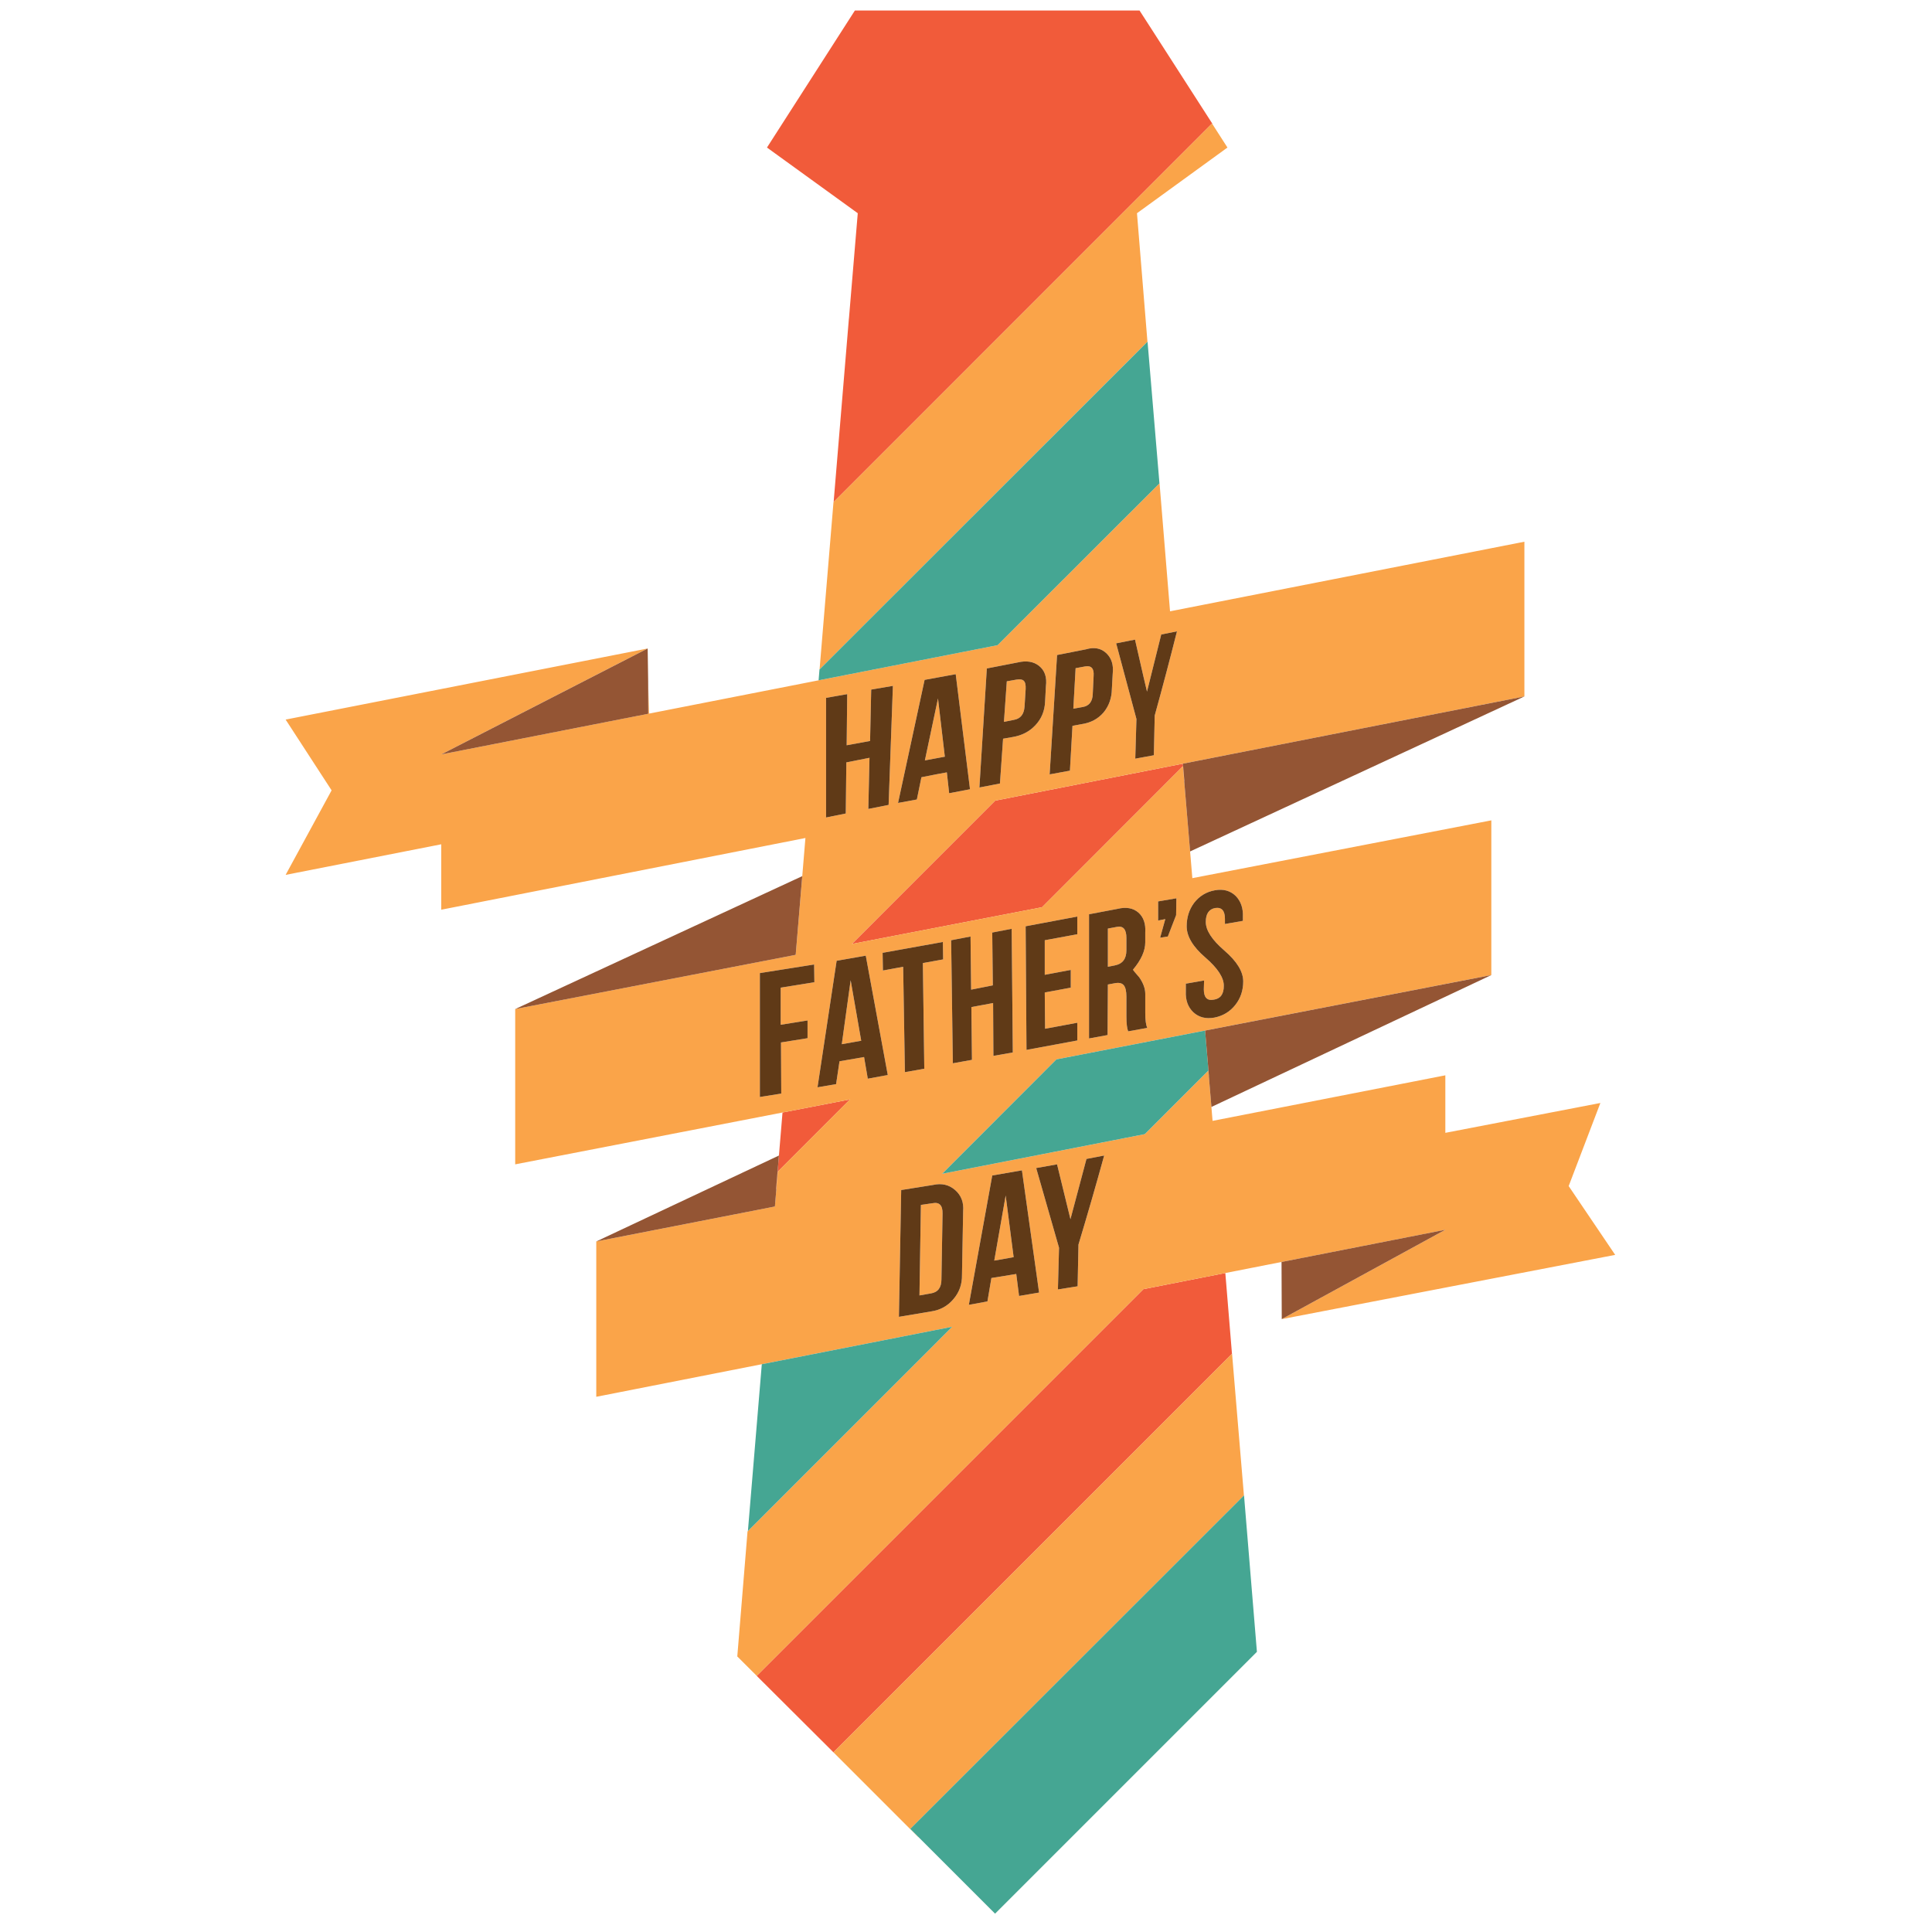 <?xml version="1.0" encoding="utf-8"?>
<!-- Generator: Adobe Illustrator 16.0.0, SVG Export Plug-In . SVG Version: 6.00 Build 0)  -->
<!DOCTYPE svg PUBLIC "-//W3C//DTD SVG 1.1//EN" "http://www.w3.org/Graphics/SVG/1.1/DTD/svg11.dtd">
<svg version="1.1" id="Layer_1" xmlns="http://www.w3.org/2000/svg" xmlns:xlink="http://www.w3.org/1999/xlink" x="0px" y="0px"
	 width="300px" height="300px" viewBox="0 0 300 300" enable-background="new 0 0 300 300" xml:space="preserve">
<g>
	<path fill-rule="evenodd" clip-rule="evenodd" fill="#F15B3A" d="M178.983,4.788l9.314,14.487l-0.021,0.021l-0.069-0.111
		l-58.762,58.775l2.371-28.494l0.007-0.007l1.37-16.35L119.096,22.91l13.651-21.278h44.199l1.855,2.871L178.983,4.788z
		 M120.952,179.43l0.556-6.68l10.477-2.03l-11.207,11.214l-0.222,2.655l-0.042,0.048L120.952,179.43z M129.481,272.163
		l-11.984-11.942h0.007l60.036-60.04l12.729-2.506l1.032,12.551l-61.875,61.876L129.481,272.163z M183.678,118.584l0.227,2.697
		l-0.02,0.028l-0.203-2.329l-21.872,21.891l-29.531,5.707l22.251-22.256L183.678,118.584z"/>
	<path fill-rule="evenodd" clip-rule="evenodd" fill="#FAA449" d="M129.446,77.959l58.762-58.775l0.069,0.111l2.321,3.615
		l-14.048,10.198l1.626,19.958l-50.913,50.878l2.161-25.971L129.446,77.959z M236.709,108.143l-53.031,10.441l-29.147,5.738
		l-22.251,22.256l29.531-5.707l21.872-21.891l0.203,2.329l0.913,10.903l0.348,4.147l46.426-8.975v24.024l-44.445,8.617
		l-23.085,4.477L146.3,182.263l31.463-6.154l9.867-9.872l0.077,0.862l0.4,4.789l0.18,2.159l36.145-7.073v8.932l24.074-4.637
		l-4.923,12.902l7.223,10.685l-51.775,9.976l25.401-13.875l-25.436,5.001l-8.728,1.718l-12.729,2.506l-60.036,60.04l-3.018-3.011
		l1.592-19.422l0.055-0.048l31.717-31.72l-29.558,5.814l-25.703,5.058v-24.122l27.736-5.426l0.229-2.756l0.222-2.655l11.207-11.214
		l-10.477,2.03L80,180.8v-24.115l43.555-8.418l1.018-12.221l0.493-5.922l-56.55,11.136V131.1l-24.164,4.751l7.14-13.125l-7.14-10.99
		l56.217-11.039l-32.053,16.447l32.147-6.312l-0.021-5.335l0.139,5.311l26.328-5.168l27.787-5.457l25.143-25.123l0.015-0.014
		l1.63,19.878l55.025-10.807V108.143z M167.02,103.756l1.466-0.271c0.974-0.176,1.416,0.313,1.328,1.467l-0.132,2.795
		c-0.032,1.181-0.549,1.86-1.55,2.037l-1.467,0.264L167.02,103.756z M171.81,101.448c-0.831-0.797-1.894-1.003-3.192-0.619
		l-4.476,0.883l-1.154,18.533l3.149-0.578l0.396-6.958l1.419-0.264c1.418-0.209,2.555-0.816,3.413-1.821
		c0.829-1.006,1.258-2.218,1.285-3.636l0.133-2.391C172.931,103.267,172.605,102.218,171.81,101.448z M158.023,102.866l-4.789,0.932
		l-1.153,18.484l3.189-0.619l0.487-6.958l1.509-0.264c1.418-0.236,2.586-0.844,3.503-1.822c0.946-1.005,1.448-2.217,1.509-3.635
		l0.132-2.44c0.177-1.386-0.179-2.434-1.063-3.143C160.49,102.721,159.382,102.542,158.023,102.866z M156.335,105.793l1.508-0.265
		c0.534-0.087,0.904-0.03,1.112,0.174c0.236,0.209,0.339,0.638,0.307,1.286l-0.174,2.753c-0.088,1.182-0.635,1.861-1.641,2.037
		l-1.558,0.313L156.335,105.793z M182.758,98.035l-2.44,0.486l-2.211,8.871c-0.092-0.33-0.713-3.02-1.862-8.071l-2.927,0.577
		l3.149,11.748l-0.181,6.159l2.884-0.528l0.133-6.166C180.544,106.62,181.696,102.261,182.758,98.035z M148.403,104.688
		l-4.832,0.883l-4.123,19.11l2.92-0.536l0.709-3.455c1.923-0.384,3.239-0.637,3.948-0.757l0.355,3.239l3.239-0.618L148.403,104.688z
		 M126.457,152.521l-0.042-2.753l-8.426,1.335v19.235l3.323-0.527l-0.042-7.939l4.122-0.661v-2.752l-4.171,0.666v-5.762
		L126.457,152.521z M134.437,148.398l-4.525,0.792l-2.968,19.645l2.885-0.493l0.528-3.546l3.816-0.66l0.577,3.364l3.101-0.576
		L134.437,148.398z M137.051,147.954l0.049,2.746l3.142-0.577l0.271,16.365l3.011-0.535l-0.223-16.406l3.149-0.57l-0.042-2.704
		L137.051,147.954z M138.649,106.502l-3.371,0.577l-0.174,7.98l-3.635,0.667l0.083-7.938l-3.282,0.577v18.575l3.059-0.619
		l0.09-7.938l3.594-0.709l-0.181,7.938l3.149-0.625L138.649,106.502z M143.614,118.076l2.037-9.621l1.063,9.044L143.614,118.076z
		 M171.454,179.43l-2.746,0.53l-2.488,9.355l-2.078-8.516l-3.24,0.577l3.545,12.374l-0.173,6.472l3.059-0.486l0.132-6.479
		C168.854,188.65,170.185,184.042,171.454,179.43z M158.685,181.731l-4.609,0.799l-3.635,20.084l2.885-0.529l0.618-3.636
		l3.858-0.625l0.438,3.412l3.108-0.527L158.685,181.731z M167.282,145.069v-2.746l-8.021,1.508l0.132,19.194l7.889-1.461v-2.753
		l-5.004,0.933l-0.049-5.632l4.039-0.75v-2.752l-4.039,0.757V146L167.282,145.069z M173.449,143.922
		c0.974-0.181,1.46,0.394,1.46,1.724v1.905c0,1.33-0.591,2.113-1.772,2.35l-1.105,0.222v-5.937L173.449,143.922z M177.836,146.313
		v-1.508c0.088-1.358-0.267-2.392-1.063-3.101c-0.826-0.709-1.902-0.901-3.232-0.577l-4.436,0.841v19.283l2.879-0.528l0.048-7.848
		l0.974-0.182c0.681-0.148,1.17-0.06,1.467,0.265c0.291,0.329,0.438,0.937,0.438,1.822v3.058c0,1.094,0.09,1.863,0.271,2.308
		l2.969-0.535c-0.208-0.444-0.313-1.214-0.313-2.308v-2.969c0-0.824-0.311-1.682-0.932-2.572c-0.649-0.736-0.973-1.134-0.973-1.195
		C177.201,149.062,177.836,147.644,177.836,146.313z M182.667,139.487l-2.836,0.486v2.969l1.112-0.222l-0.8,2.884l1.196-0.18
		l1.286-3.323L182.667,139.487z M188.652,138.242c-1.33,0.237-2.407,0.888-3.232,1.954c-0.769,1.033-1.153,2.245-1.153,3.635
		c0,1.566,0.959,3.177,2.877,4.832c1.951,1.682,2.913,3.16,2.885,4.436c0,1.27-0.517,1.979-1.55,2.127
		c-1.033,0.203-1.55-0.329-1.55-1.6l0.041-1.376l-2.836,0.493v1.195c-0.061,1.357,0.324,2.436,1.154,3.232
		c0.857,0.803,1.95,1.082,3.28,0.842c1.33-0.264,2.407-0.913,3.232-1.946c0.829-1.034,1.245-2.26,1.245-3.677
		c0-1.512-0.976-3.108-2.928-4.79c-1.922-1.654-2.884-3.133-2.884-4.436c0-1.27,0.489-1.992,1.466-2.169
		c1.007-0.148,1.509,0.413,1.509,1.683v0.799l2.788-0.486v-0.578c0.061-1.362-0.308-2.456-1.105-3.281
		C191.035,138.303,189.954,138.006,188.652,138.242z M147.694,146l0.264,19.109l2.967-0.535l-0.089-8.195l3.372-0.625l0.048,8.202
		l3.011-0.528l-0.174-19.2l-3.018,0.577l0.091,8.202l-3.371,0.668l-0.091-8.251L147.694,146z M144.809,186.833
		c1.067-0.208,1.583,0.339,1.55,1.642l-0.173,10.19c0,1.274-0.547,2-1.641,2.175l-1.772,0.313l0.223-14.056L144.809,186.833z
		 M148.313,184.79c-0.945-0.825-2.083-1.09-3.414-0.793l-4.963,0.793l-0.354,19.687l5.004-0.841
		c1.418-0.209,2.572-0.846,3.462-1.912c0.913-1.061,1.355-2.316,1.328-3.768l0.18-9.885
		C149.673,186.713,149.258,185.62,148.313,184.79z M133.729,161.607l-3.017,0.534l1.376-9.934L133.729,161.607z M193.157,232.213
		l-51.81,51.775l1.265,1.265l-0.021,0.021l-13.11-13.111l-0.056-0.062l61.875-61.876l0.014-0.007L193.157,232.213z M157.398,195.21
		c-1.595,0.297-2.598,0.476-3.011,0.535l1.773-10.106L157.398,195.21z"/>
	<path fill-rule="evenodd" clip-rule="evenodd" fill="#45A693" d="M127.11,105.64l0.14-1.689l0.014-0.007l50.913-50.878l0.014-0.007
		l1.849,22.001l-25.143,25.123L127.11,105.64z M118.293,211.835l29.558-5.814l-31.717,31.72L118.293,211.835z M193.157,232.213
		l0.014-0.014l2.002,24.295l-40.659,40.66l-11.901-11.901l-1.265-1.265L193.157,232.213z M187.126,160.025l0.595,7.052l-0.014,0.021
		l-0.077-0.862l-9.867,9.872l-31.463,6.154l17.741-17.761L187.126,160.025z"/>
	<path fill-rule="evenodd" clip-rule="evenodd" fill="#603A17" d="M182.758,98.035c-1.062,4.226-2.214,8.585-3.455,13.076
		l-0.133,6.166l-2.884,0.528l0.181-6.159l-3.149-11.748l2.927-0.577c1.149,5.051,1.771,7.741,1.862,8.071l2.211-8.871
		L182.758,98.035z M156.335,105.793l-0.445,6.298l1.558-0.313c1.006-0.176,1.553-0.855,1.641-2.037l0.174-2.753
		c0.032-0.648-0.07-1.077-0.307-1.286c-0.208-0.204-0.578-0.261-1.112-0.174L156.335,105.793z M158.023,102.866
		c1.358-0.324,2.467-0.146,3.324,0.535c0.884,0.709,1.239,1.757,1.063,3.143l-0.132,2.44c-0.061,1.418-0.563,2.63-1.509,3.635
		c-0.917,0.978-2.085,1.585-3.503,1.822l-1.509,0.264l-0.487,6.958l-3.189,0.619l1.153-18.484L158.023,102.866z M171.81,101.448
		c0.796,0.77,1.121,1.819,0.973,3.149l-0.133,2.391c-0.027,1.418-0.456,2.63-1.285,3.636c-0.858,1.005-1.995,1.612-3.413,1.821
		l-1.419,0.264l-0.396,6.958l-3.149,0.578l1.154-18.533l4.476-0.883C169.916,100.445,170.979,100.651,171.81,101.448z
		 M167.02,103.756l-0.354,6.292l1.467-0.264c1.001-0.176,1.518-0.855,1.55-2.037l0.132-2.795c0.088-1.154-0.354-1.643-1.328-1.467
		L167.02,103.756z M148.403,104.688l2.217,17.866l-3.239,0.618l-0.355-3.239c-0.709,0.12-2.025,0.374-3.948,0.757l-0.709,3.455
		l-2.92,0.536l4.123-19.11L148.403,104.688z M143.614,118.076l3.1-0.577l-1.063-9.044L143.614,118.076z M138.649,106.502
		l-0.667,18.484l-3.149,0.625l0.181-7.938l-3.594,0.709l-0.09,7.938l-3.059,0.619v-18.575l3.282-0.577l-0.083,7.938l3.635-0.667
		l0.174-7.98L138.649,106.502z M137.051,147.954l9.357-1.683l0.042,2.704l-3.149,0.57l0.223,16.406l-3.011,0.535l-0.271-16.365
		L137.1,150.7L137.051,147.954z M134.437,148.398l3.414,18.526l-3.101,0.576l-0.577-3.364l-3.816,0.66l-0.528,3.546l-2.885,0.493
		l2.968-19.645L134.437,148.398z M126.457,152.521l-5.234,0.842v5.762l4.171-0.666v2.752l-4.122,0.661l0.042,7.939l-3.323,0.527
		v-19.235l8.426-1.335L126.457,152.521z M133.729,161.607l-1.641-9.399l-1.376,9.934L133.729,161.607z M148.313,184.79
		c0.945,0.83,1.36,1.923,1.244,3.281l-0.18,9.885c0.028,1.451-0.415,2.707-1.328,3.768c-0.89,1.066-2.044,1.703-3.462,1.912
		l-5.004,0.841l0.354-19.687l4.963-0.793C146.229,183.7,147.368,183.965,148.313,184.79z M144.809,186.833l-1.813,0.265
		l-0.223,14.056l1.772-0.313c1.094-0.175,1.641-0.9,1.641-2.175l0.173-10.19C146.392,187.172,145.875,186.625,144.809,186.833z
		 M147.694,146l3.01-0.577l0.091,8.251l3.371-0.668l-0.091-8.202l3.018-0.577l0.174,19.2l-3.011,0.528l-0.048-8.202l-3.372,0.625
		l0.089,8.195l-2.967,0.535L147.694,146z M188.652,138.242c1.302-0.236,2.383,0.061,3.239,0.89c0.798,0.825,1.166,1.918,1.105,3.281
		v0.578l-2.788,0.486v-0.799c0-1.27-0.502-1.831-1.509-1.683c-0.977,0.177-1.466,0.899-1.466,2.169c0,1.302,0.962,2.781,2.884,4.436
		c1.952,1.682,2.928,3.278,2.928,4.79c0,1.417-0.416,2.643-1.245,3.677c-0.825,1.033-1.902,1.683-3.232,1.946
		c-1.33,0.24-2.423-0.039-3.28-0.842c-0.83-0.797-1.215-1.875-1.154-3.232v-1.195l2.836-0.493l-0.041,1.376
		c0,1.271,0.517,1.803,1.55,1.6c1.033-0.148,1.55-0.857,1.55-2.127c0.028-1.275-0.934-2.754-2.885-4.436
		c-1.918-1.654-2.877-3.266-2.877-4.832c0-1.39,0.385-2.603,1.153-3.635C186.245,139.13,187.322,138.479,188.652,138.242z
		 M182.667,139.487l-0.041,2.613l-1.286,3.323l-1.196,0.18l0.8-2.884l-1.112,0.222v-2.969L182.667,139.487z M177.836,146.313
		c0,1.33-0.635,2.748-1.904,4.254c0,0.061,0.323,0.459,0.973,1.195c0.621,0.891,0.932,1.748,0.932,2.572v2.969
		c0,1.094,0.104,1.863,0.313,2.308l-2.969,0.535c-0.181-0.444-0.271-1.214-0.271-2.308v-3.058c0-0.886-0.146-1.493-0.438-1.822
		c-0.297-0.324-0.786-0.413-1.467-0.265l-0.974,0.182l-0.048,7.848l-2.879,0.528v-19.283l4.436-0.841
		c1.33-0.324,2.406-0.132,3.232,0.577c0.797,0.709,1.151,1.743,1.063,3.101V146.313z M173.449,143.922l-1.418,0.264v5.937
		l1.105-0.222c1.182-0.237,1.772-1.02,1.772-2.35v-1.905C174.909,144.316,174.423,143.741,173.449,143.922z M167.282,145.069
		L162.229,146v5.367l4.039-0.757v2.752l-4.039,0.75l0.049,5.632l5.004-0.933v2.753l-7.889,1.461l-0.132-19.194l8.021-1.508V145.069z
		 M158.685,181.731l2.663,18.978l-3.108,0.527l-0.438-3.412l-3.858,0.625l-0.618,3.636l-2.885,0.529l3.635-20.084L158.685,181.731z
		 M171.454,179.43c-1.27,4.612-2.601,9.221-3.99,13.827l-0.132,6.479l-3.059,0.486l0.173-6.472l-3.545-12.374l3.24-0.577
		l2.078,8.516l2.488-9.355L171.454,179.43z M157.398,195.21l-1.237-9.571l-1.773,10.106
		C154.801,195.686,155.804,195.507,157.398,195.21z"/>
	<path fill-rule="evenodd" clip-rule="evenodd" fill="#945534" d="M100.57,100.698c0.024,1.599,0.049,3.199,0.073,4.8l0.021,5.335
		l-32.147,6.312L100.57,100.698z M124.573,136.046l-1.018,12.221L80,156.685L124.573,136.046z M92.59,192.771l28.362-13.341
		l-0.438,5.207l0.042-0.048l-0.229,2.756L92.59,192.771z M199.03,204.831l-0.034-8.874l25.436-5.001L199.03,204.831z
		 M184.798,132.212l-0.913-10.903l0.02-0.028l-0.227-2.697l53.031-10.441L184.798,132.212z M231.571,151.408l-43.464,20.479
		l-0.4-4.789l0.014-0.021l-0.595-7.052L231.571,151.408z"/>
</g>
</svg>

